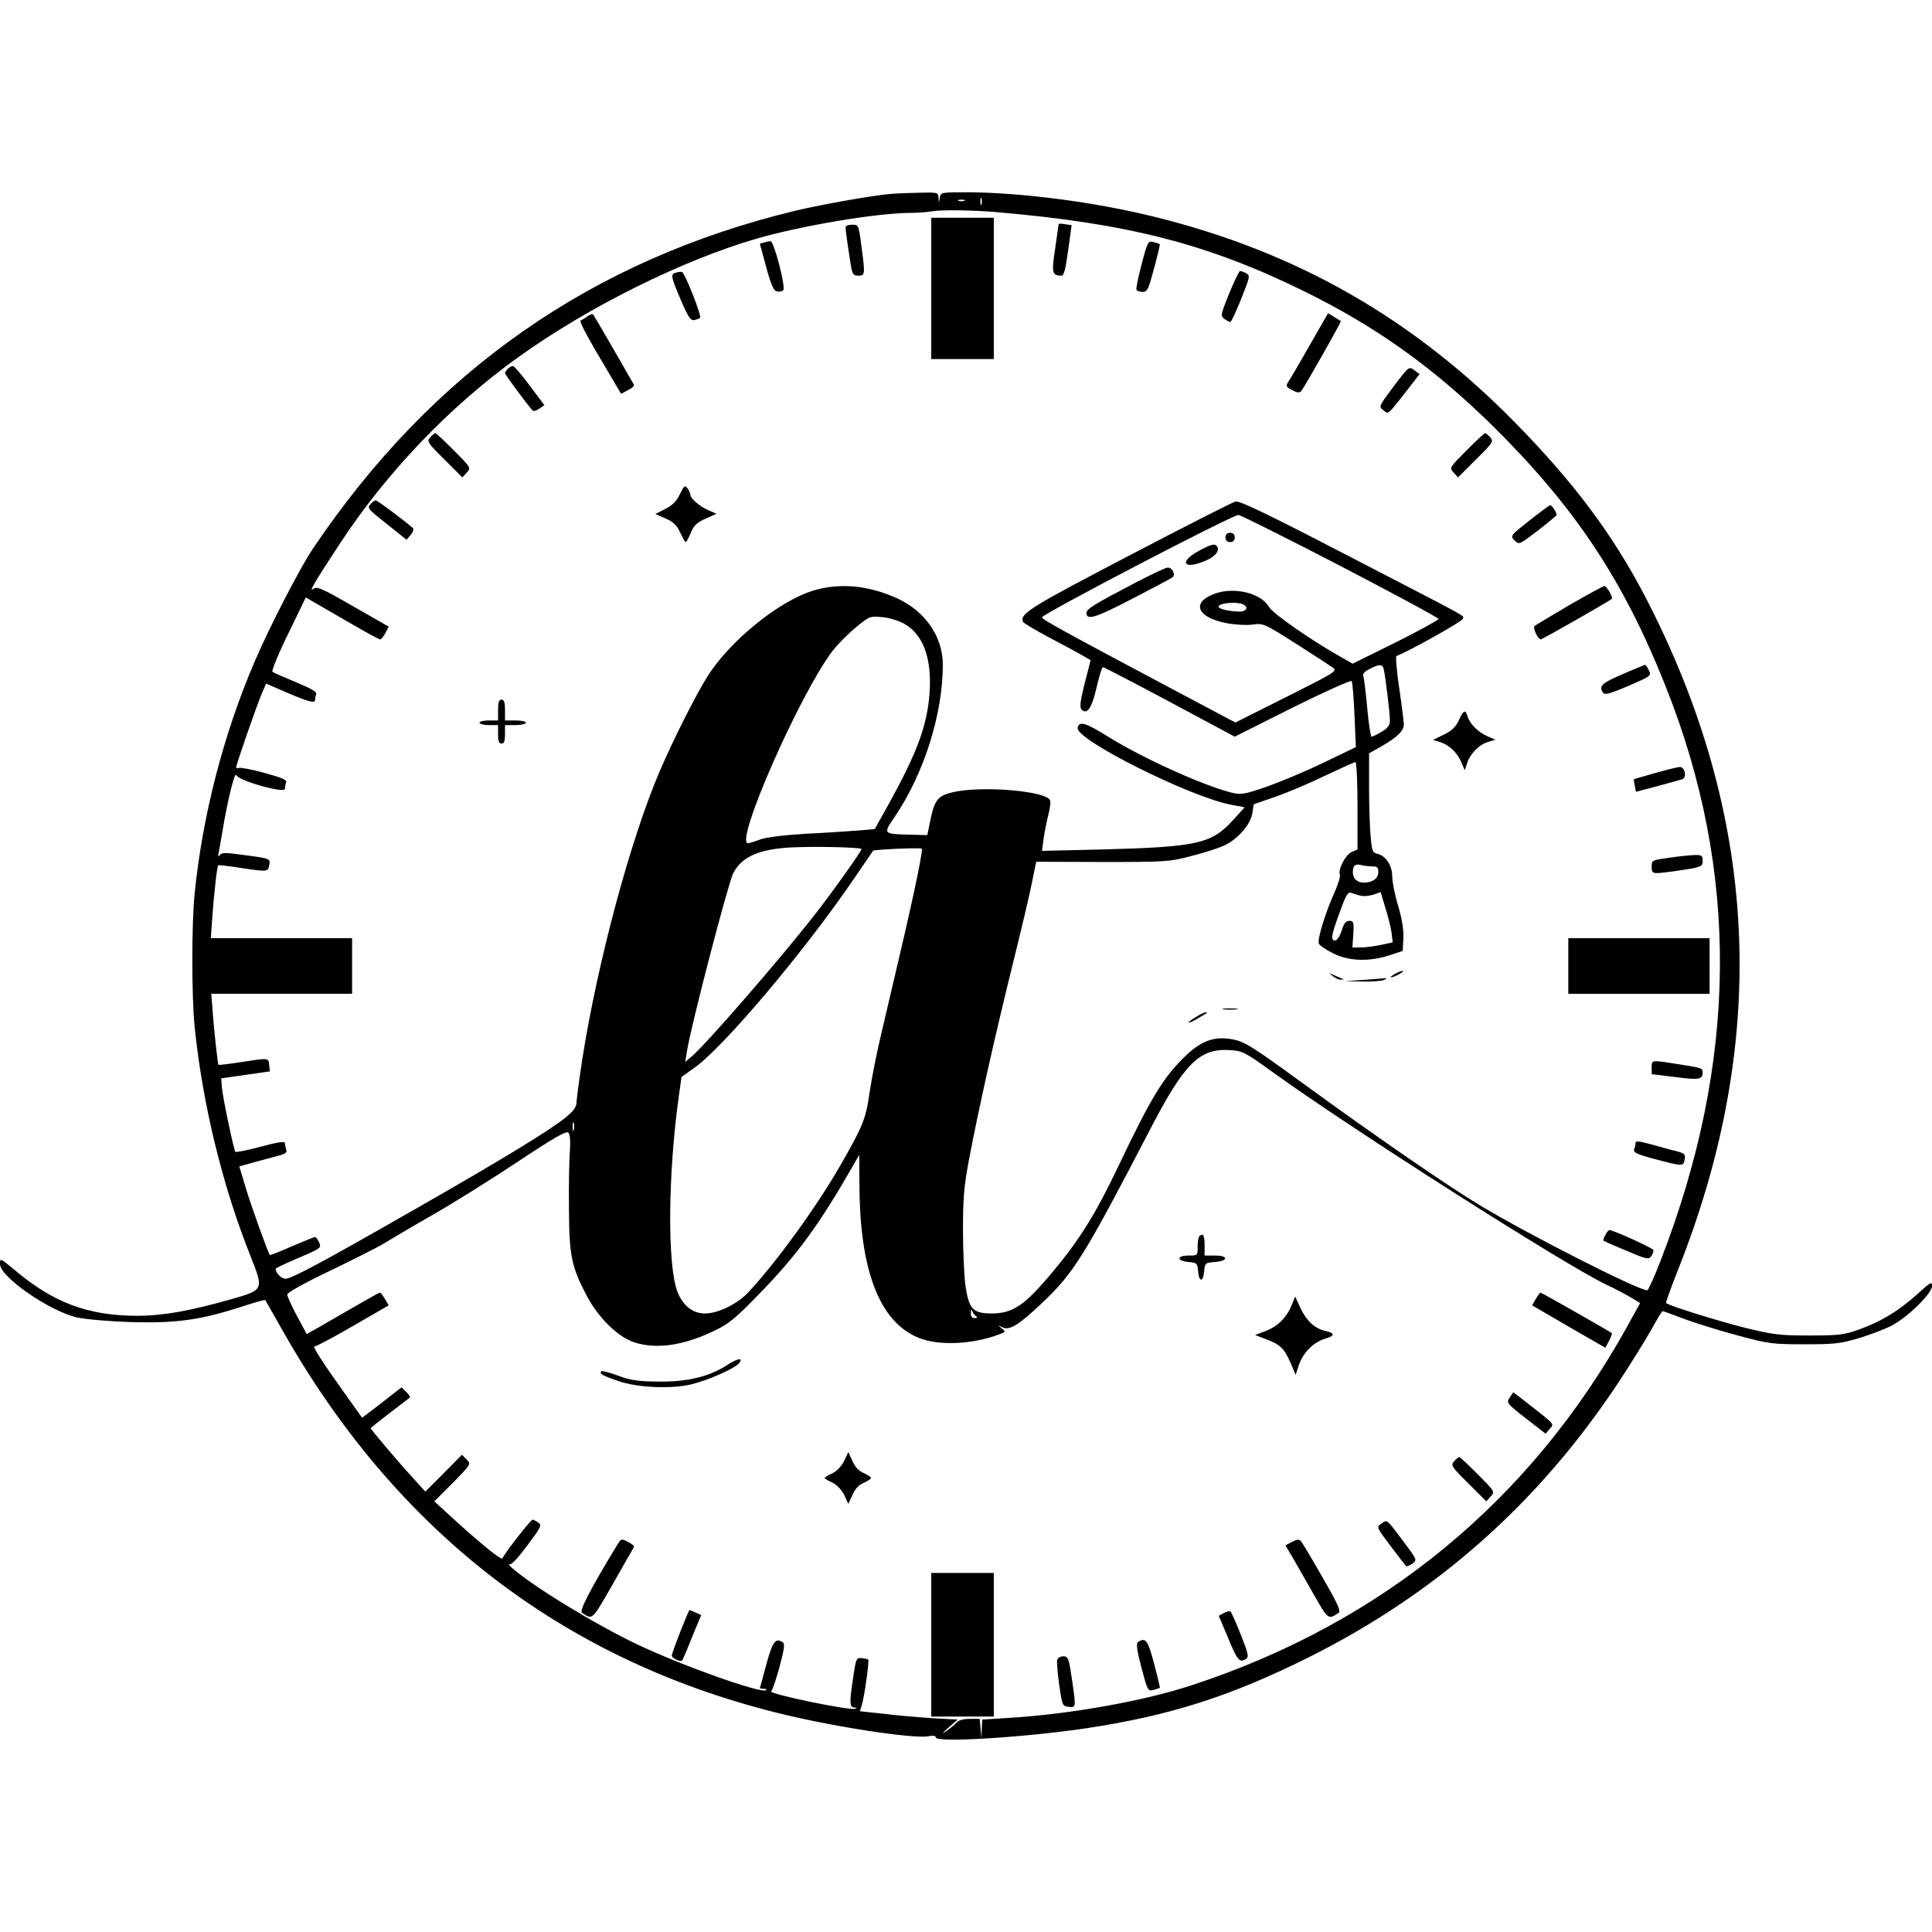 <?xml version="1.0" standalone="no"?>
<!DOCTYPE svg PUBLIC "-//W3C//DTD SVG 20010904//EN"
 "http://www.w3.org/TR/2001/REC-SVG-20010904/DTD/svg10.dtd">
<svg version="1.0" xmlns="http://www.w3.org/2000/svg"
 width="834pt" height="834pt" viewBox="0 0 834 834"
 preserveAspectRatio="xMidYMid meet">

<g transform="translate(0,834) scale(0.1,-0.1)"
fill="#000000" stroke="none">
<path d="M3845 7503 c-87 -8 -294 -45 -409 -72 -881 -212 -1570 -694 -2085
-1459 -56 -83 -187 -337 -251 -486 -136 -317 -226 -667 -260 -1005 -13 -133
-13 -440 0 -572 34 -332 119 -685 242 -993 57 -144 57 -144 -82 -184 -180 -51
-297 -72 -408 -72 -211 0 -363 57 -529 198 -63 52 -63 52 -63 25 0 -55 214
-203 332 -230 35 -8 138 -17 229 -20 195 -6 299 8 472 63 60 20 110 34 112 32
1 -2 33 -57 70 -123 490 -870 1208 -1427 2140 -1659 235 -59 587 -113 652
-101 20 4 33 2 33 -5 0 -24 384 0 653 40 361 55 620 138 957 306 553 277 990
664 1335 1184 56 85 121 190 145 233 23 42 44 77 47 77 3 0 48 -16 100 -36 52
-19 157 -51 232 -71 126 -34 146 -36 281 -36 129 0 155 3 233 26 49 15 112 39
140 53 68 34 177 140 177 172 0 21 -6 18 -64 -35 -79 -71 -152 -116 -248 -151
-67 -24 -86 -27 -218 -27 -131 0 -158 4 -280 34 -115 29 -327 95 -338 106 -2
2 21 66 51 142 398 1000 350 1965 -144 2913 -139 265 -305 487 -557 744 -444
453 -948 740 -1562 891 -256 63 -566 103 -797 105 -119 0 -122 0 -126 -22 l-4
-23 -2 23 c-1 21 -4 22 -83 20 -46 -1 -101 -3 -123 -5z m392 -45 c-3 -7 -5 -2
-5 12 0 14 2 19 5 13 2 -7 2 -19 0 -25z m-74 15 c-7 -2 -19 -2 -25 0 -7 3 -2
5 12 5 14 0 19 -2 13 -5z m142 -49 c567 -49 913 -138 1330 -344 304 -150 547
-323 799 -569 359 -353 571 -668 755 -1131 321 -802 314 -1622 -21 -2483 -27
-70 -53 -127 -57 -127 -39 0 -510 239 -721 366 -137 82 -455 301 -776 535
-199 145 -241 172 -287 181 -79 17 -137 -2 -205 -66 -98 -93 -151 -179 -297
-486 -95 -199 -163 -309 -278 -447 -125 -150 -174 -183 -269 -183 -78 1 -95
19 -110 117 -6 43 -11 152 -11 243 0 138 4 189 27 310 41 215 108 515 185 827
38 153 77 317 86 365 l18 88 286 -1 c271 0 291 1 381 25 52 13 115 33 140 44
60 26 118 91 126 141 l6 39 92 32 c50 17 147 58 215 91 68 32 127 59 132 59 5
0 9 -85 9 -188 l0 -189 -26 -11 c-26 -13 -59 -75 -50 -98 3 -7 -8 -42 -23 -76
-40 -88 -75 -203 -68 -221 3 -8 31 -27 63 -43 69 -34 157 -36 244 -7 l55 18 3
53 c2 36 -5 82 -22 140 -15 48 -26 106 -26 128 0 47 -27 89 -63 98 -22 5 -25
13 -30 73 -4 38 -7 134 -7 215 l0 146 53 30 c68 39 97 67 97 95 0 12 -9 83
-20 157 -11 74 -16 136 -12 138 63 25 287 151 287 161 0 17 55 -13 -494 271
-343 178 -471 240 -488 235 -12 -3 -219 -108 -460 -234 -427 -223 -471 -250
-457 -285 2 -6 55 -37 117 -70 61 -32 126 -67 143 -77 l32 -19 -26 -101 c-19
-76 -22 -103 -13 -112 24 -24 45 8 65 97 11 47 23 86 27 86 5 0 135 -68 289
-150 l280 -150 249 125 c139 69 253 120 256 115 3 -5 9 -72 12 -148 l6 -137
-139 -67 c-76 -37 -187 -83 -246 -104 -100 -34 -111 -36 -154 -25 -125 32
-385 150 -529 240 -99 62 -127 70 -133 39 -10 -50 476 -294 658 -331 l63 -12
-51 -56 c-93 -102 -154 -115 -566 -126 l-258 -6 7 52 c4 28 13 74 20 102 8 28
11 57 8 64 -15 40 -289 64 -416 36 -68 -15 -82 -32 -101 -122 l-13 -64 -78 2
c-113 3 -113 3 -64 75 127 187 209 444 209 659 0 120 -76 231 -197 286 -124
57 -251 68 -364 33 -146 -45 -354 -213 -452 -365 -53 -84 -148 -272 -210 -416
-126 -296 -266 -816 -333 -1239 -13 -85 -24 -168 -25 -185 0 -23 -11 -39 -45
-67 -65 -54 -266 -177 -644 -393 -416 -238 -541 -305 -568 -305 -18 0 -42 25
-42 43 0 3 45 24 99 47 96 41 99 43 89 66 -6 13 -14 24 -18 24 -4 0 -48 -18
-100 -40 -51 -23 -94 -39 -95 -38 -7 8 -82 215 -105 293 l-27 90 61 17 c33 9
81 22 104 28 33 8 42 15 38 26 -3 9 -6 22 -6 29 0 9 -26 6 -105 -15 -58 -16
-107 -25 -109 -22 -8 13 -55 238 -58 277 l-3 40 105 15 105 15 -3 28 c-4 31 1
31 -122 12 -52 -8 -95 -13 -97 -12 -3 3 -21 165 -26 245 l-5 62 304 0 304 0 0
120 0 120 -305 0 -305 0 6 83 c7 103 21 228 26 232 1 1 44 -3 93 -11 120 -18
122 -18 127 11 6 29 6 29 -116 45 -73 10 -90 10 -97 -1 -7 -10 -8 -6 -5 11 3
14 10 54 16 90 22 134 54 263 60 244 9 -24 210 -81 210 -59 0 7 2 20 5 28 5
10 -18 20 -95 41 -55 15 -105 24 -110 21 -6 -3 -10 -2 -10 4 0 12 87 262 110
317 l19 43 92 -40 c95 -40 119 -46 119 -30 0 5 2 16 5 24 4 10 -20 24 -87 52
-51 21 -97 41 -102 45 -4 5 26 79 68 164 l76 157 43 -25 c23 -13 93 -54 156
-90 62 -36 117 -66 122 -66 5 0 15 12 23 28 l14 27 -154 88 c-135 78 -157 87
-171 75 -22 -17 3 26 112 192 202 309 477 597 775 810 303 217 708 418 1030
511 198 56 506 108 655 110 33 0 77 3 99 7 38 7 181 5 281 -4z m1483 -1528
c232 -121 422 -223 422 -228 0 -4 -83 -50 -185 -101 l-186 -92 -42 24 c-130
72 -304 193 -319 221 -33 58 -145 87 -229 59 -109 -37 -85 -104 46 -129 36 -7
87 -10 113 -6 46 6 50 4 187 -83 77 -49 149 -96 160 -104 18 -14 5 -22 -201
-125 l-221 -111 -279 148 c-454 241 -556 297 -556 306 0 14 825 444 848 442
11 -1 210 -101 442 -221z m-430 -162 c33 -9 28 -34 -7 -34 -41 0 -91 11 -91
21 0 14 63 22 98 13z m-1456 -86 c89 -49 126 -164 108 -330 -15 -129 -58 -240
-177 -455 l-57 -102 -70 -6 c-39 -3 -141 -10 -226 -14 -95 -6 -172 -15 -199
-25 -24 -9 -47 -16 -52 -16 -60 0 223 643 364 829 23 30 69 76 102 103 58 48
61 49 113 44 28 -2 71 -15 94 -28z m2072 -200 c8 -38 26 -189 26 -219 0 -20
-9 -32 -36 -48 -19 -12 -39 -21 -43 -21 -4 0 -13 56 -19 124 -6 68 -14 130
-17 138 -4 9 6 20 27 30 45 23 57 22 62 -4z m-2255 -773 c4 -4 -132 -195 -207
-290 -147 -188 -457 -544 -520 -600 l-34 -29 7 44 c19 118 178 726 200 770 33
65 98 98 212 109 78 9 332 5 342 -4z m261 1 c0 -35 -47 -253 -120 -561 -10
-44 -35 -147 -54 -230 -20 -82 -43 -199 -52 -260 -17 -118 -28 -144 -130 -322
-103 -178 -270 -408 -392 -540 -48 -52 -132 -93 -189 -93 -52 0 -94 33 -118
92 -45 113 -42 511 6 851 l11 78 56 40 c129 92 480 509 692 821 l80 117 47 4
c74 5 163 7 163 3z m1943 -76 c22 0 27 -4 27 -25 0 -27 -25 -45 -62 -45 -30 0
-48 17 -48 45 0 29 10 37 35 31 11 -3 32 -6 48 -6z m-46 -127 c12 -3 36 0 52
5 l31 11 20 -67 c12 -37 24 -86 27 -108 l5 -42 -51 -11 c-29 -6 -68 -11 -87
-11 l-36 0 4 58 c3 51 1 57 -17 57 -15 0 -24 -11 -33 -42 -8 -24 -20 -43 -28
-43 -20 0 -18 19 12 102 36 101 42 111 62 102 9 -3 27 -9 39 -11z m-382 -762
c344 -248 1268 -836 1440 -917 39 -18 87 -44 107 -56 l38 -23 -59 -107 c-416
-747 -1052 -1271 -1871 -1541 -211 -70 -531 -127 -799 -143 l-111 -7 -2 -41
-1 -41 -4 42 -4 43 -43 0 c-27 0 -48 -6 -56 -15 -7 -9 -27 -25 -44 -37 -23
-15 -21 -12 8 14 l40 35 -110 6 c-60 4 -155 12 -210 19 l-102 11 8 26 c11 33
33 192 28 197 -3 2 -15 5 -28 6 -23 3 -25 -1 -36 -77 -18 -115 -17 -135 4
-136 9 0 12 -3 5 -5 -23 -10 -381 65 -364 75 5 3 21 51 36 105 21 80 24 101
13 107 -30 20 -43 3 -70 -96 -15 -55 -27 -101 -28 -102 0 -2 8 -3 17 -3 9 0
14 -3 10 -6 -17 -17 -359 104 -553 196 -182 86 -457 254 -544 332 -14 13 -20
19 -14 15 9 -6 34 20 79 80 60 80 65 89 49 100 -10 7 -21 13 -25 13 -8 0 -124
-149 -130 -167 -4 -11 -103 70 -244 200 l-50 46 80 80 c79 81 79 81 59 101
l-20 20 -79 -80 -79 -79 -57 63 c-59 64 -179 206 -179 211 0 1 37 31 83 66 45
34 84 64 86 66 3 2 -4 13 -15 24 l-21 20 -49 -38 c-27 -22 -65 -51 -85 -66
l-36 -27 -80 112 c-92 129 -137 199 -125 196 4 -2 78 37 164 87 l156 90 -16
27 c-9 16 -19 28 -22 28 -3 0 -50 -26 -105 -58 -55 -32 -125 -72 -156 -90
l-55 -31 -42 78 c-23 43 -42 85 -42 93 0 8 73 49 184 102 102 49 207 102 233
118 26 16 122 73 213 125 91 52 257 156 368 230 155 103 207 132 215 124 8 -8
10 -35 7 -79 -3 -37 -5 -148 -4 -247 1 -205 10 -251 76 -377 49 -94 133 -178
204 -202 96 -32 215 -15 349 50 63 30 93 56 192 158 165 169 262 303 410 562
l22 39 1 -130 c1 -363 84 -585 248 -657 86 -39 238 -33 356 12 28 10 28 11 10
26 -18 14 -18 14 4 4 30 -15 71 11 171 106 136 128 182 202 467 751 146 281
211 347 339 340 58 -3 65 -6 190 -96z m-3018 -248 c-3 -10 -5 -4 -5 12 0 17 2
24 5 18 2 -7 2 -21 0 -30z m1737 -805 c7 -5 4 -8 -6 -8 -12 0 -18 7 -17 23 0
15 2 17 6 7 3 -8 11 -18 17 -22z"/>
<path d="M4020 7095 l0 -305 135 0 135 0 0 305 0 305 -135 0 -135 0 0 -305z"/>
<path d="M4570 7373 c0 -2 -7 -49 -15 -105 -16 -106 -14 -117 26 -118 12 0 18
23 30 109 l15 109 -28 4 c-15 3 -28 3 -28 1z"/>
<path d="M3650 7358 c0 -12 13 -104 25 -175 5 -27 11 -33 30 -33 30 0 30 5 13
131 -11 88 -12 89 -40 89 -16 0 -28 -5 -28 -12z"/>
<path d="M3298 7293 c-10 -2 -18 -5 -18 -6 1 -1 13 -47 28 -102 21 -76 32
-101 46 -103 10 -2 22 0 27 5 12 12 -40 213 -55 212 -6 -1 -19 -3 -28 -6z"/>
<path d="M4928 7199 c-15 -57 -25 -106 -22 -111 3 -4 15 -8 27 -8 20 0 25 12
49 102 15 56 26 103 25 104 -1 1 -13 5 -27 9 -24 6 -26 3 -52 -96z"/>
<path d="M2918 7163 c-24 -6 -23 -15 21 -118 31 -73 42 -89 57 -87 11 2 22 7
26 10 8 8 -66 195 -78 198 -5 1 -17 0 -26 -3z"/>
<path d="M5306 7073 c-37 -92 -38 -97 -20 -110 10 -7 21 -13 25 -13 4 0 25 45
47 100 38 95 39 101 22 110 -10 6 -22 10 -27 10 -4 0 -25 -44 -47 -97z"/>
<path d="M2536 6975 c-10 -8 -23 -16 -29 -18 -9 -3 30 -75 140 -259 l34 -58
30 16 c16 8 28 18 26 22 -34 61 -172 299 -176 304 -3 4 -15 0 -25 -7z"/>
<path d="M5655 6852 c-43 -76 -85 -147 -93 -159 -12 -20 -11 -23 16 -37 23
-12 32 -13 40 -3 16 21 174 299 170 301 -2 1 -15 9 -29 18 l-26 16 -78 -136z"/>
<path d="M2192 6748 c-7 -7 -12 -15 -12 -19 0 -6 96 -136 119 -161 4 -4 17 -1
29 8 l22 15 -63 84 c-34 46 -67 84 -72 85 -6 0 -16 -5 -23 -12z"/>
<path d="M6016 6672 c-65 -87 -65 -87 -44 -103 23 -18 13 -28 129 121 l27 35
-23 17 c-23 17 -23 17 -89 -70z"/>
<path d="M1857 6452 c-15 -17 -12 -23 61 -95 l78 -78 19 21 c19 21 18 21 -55
95 -41 41 -77 75 -81 75 -3 0 -13 -8 -22 -18z"/>
<path d="M6330 6395 c-73 -74 -74 -74 -55 -95 l19 -21 78 78 c73 72 76 78 61
95 -9 10 -19 18 -22 18 -4 0 -40 -34 -81 -75z"/>
<path d="M2935 6207 c-14 -30 -32 -48 -63 -64 l-43 -22 44 -19 c34 -15 49 -29
63 -61 11 -22 21 -41 24 -41 3 0 13 18 22 40 13 32 27 45 64 61 l47 21 -34 15
c-38 16 -79 51 -79 68 0 6 -6 18 -12 27 -11 15 -15 11 -33 -25z"/>
<path d="M1600 6164 c-16 -18 -15 -19 85 -98 l70 -56 18 21 c10 12 14 25 10
29 -44 38 -154 120 -161 120 -5 0 -15 -7 -22 -16z"/>
<path d="M6602 6093 c-83 -66 -83 -66 -64 -86 20 -19 20 -19 101 43 45 35 81
65 81 67 0 10 -21 43 -28 42 -4 0 -44 -30 -90 -66z"/>
<path d="M6773 5727 c-78 -46 -146 -86 -149 -90 -8 -8 15 -57 27 -57 7 0 298
166 307 175 6 6 -22 55 -32 55 -6 0 -75 -38 -153 -83z"/>
<path d="M7005 5430 c-89 -38 -104 -51 -86 -79 8 -12 26 -8 110 28 97 42 100
43 89 67 -6 13 -14 24 -17 24 -3 -1 -46 -18 -96 -40z"/>
<path d="M2150 5275 l0 -45 -40 0 c-22 0 -40 -4 -40 -10 0 -5 18 -10 40 -10
l40 0 0 -40 c0 -29 4 -40 15 -40 11 0 15 11 15 40 l0 40 45 0 c25 0 45 5 45
10 0 6 -20 10 -45 10 l-45 0 0 45 c0 33 -4 45 -15 45 -11 0 -15 -12 -15 -45z"/>
<path d="M6297 5230 c-13 -28 -30 -45 -64 -61 l-47 -23 30 -9 c40 -13 74 -45
92 -87 l15 -35 10 30 c13 41 52 81 90 92 l32 10 -35 15 c-40 18 -75 53 -85 86
-9 31 -17 27 -38 -18z"/>
<path d="M7145 5003 c-49 -14 -91 -26 -92 -27 -1 0 1 -13 4 -28 l5 -26 91 24
c51 14 99 27 108 30 22 6 13 54 -10 53 -9 0 -56 -12 -106 -26z"/>
<path d="M7203 4637 c-71 -10 -73 -10 -73 -38 0 -33 1 -33 103 -19 115 17 117
18 117 45 0 22 -4 25 -37 24 -21 -1 -71 -6 -110 -12z"/>
<path d="M6770 4170 l0 -120 305 0 305 0 0 120 0 120 -305 0 -305 0 0 -120z"/>
<path d="M6020 4135 c-14 -8 -20 -14 -15 -14 6 0 21 6 35 14 14 8 21 14 15 14
-5 0 -21 -6 -35 -14z"/>
<path d="M5754 4126 c11 -9 27 -16 35 -15 14 0 14 1 1 6 -8 3 -24 10 -35 15
-20 9 -20 9 -1 -6z"/>
<path d="M5885 4110 l-80 -6 75 -1 c41 -1 84 2 95 7 11 5 13 8 5 7 -8 0 -51
-4 -95 -7z"/>
<path d="M5283 3983 c15 -2 39 -2 55 0 15 2 2 4 -28 4 -30 0 -43 -2 -27 -4z"/>
<path d="M5163 3950 c-46 -27 -41 -34 5 -8 46 27 48 28 36 28 -5 0 -24 -9 -41
-20z"/>
<path d="M7130 3732 l0 -29 99 -12 c105 -14 121 -11 121 19 0 20 0 20 -130 40
-90 14 -90 14 -90 -18z"/>
<path d="M7060 3405 c0 -7 -3 -20 -6 -28 -4 -11 14 -20 73 -36 137 -37 140
-37 145 -7 5 23 1 27 -36 37 -23 5 -71 19 -108 29 -54 15 -68 16 -68 5z"/>
<path d="M6930 3009 c-7 -11 -10 -23 -8 -25 3 -2 47 -22 99 -43 86 -37 95 -39
107 -24 7 10 11 22 9 27 -3 9 -171 85 -189 86 -4 0 -12 -9 -18 -21z"/>
<path d="M5290 6020 c0 -13 7 -20 20 -20 13 0 20 7 20 20 0 13 -7 20 -20 20
-13 0 -20 -7 -20 -20z"/>
<path d="M5175 5962 c-88 -48 -66 -83 28 -43 43 18 63 43 51 62 -9 14 -26 10
-79 -19z"/>
<path d="M4900 5824 c-178 -93 -210 -113 -210 -130 0 -33 38 -22 197 61 93 48
172 90 176 94 12 12 -3 41 -22 41 -9 0 -72 -30 -141 -66z"/>
<path d="M5177 3003 c-4 -3 -7 -24 -7 -45 0 -38 0 -38 -41 -38 -52 0 -49 -24
4 -28 34 -3 36 -6 39 -40 4 -48 22 -48 26 0 3 35 5 37 44 40 60 4 63 28 4 28
l-46 0 0 45 c0 42 -7 54 -23 38z"/>
<path d="M6629 2732 l-15 -27 158 -92 158 -91 16 30 c8 16 14 31 12 33 -8 7
-303 175 -308 175 -3 0 -12 -13 -21 -28z"/>
<path d="M5575 2704 c-22 -53 -60 -90 -112 -110 l-45 -17 47 -18 c62 -23 79
-40 106 -102 l22 -52 14 43 c19 54 63 98 113 113 44 13 44 24 0 34 -44 10 -80
43 -106 98 l-23 50 -16 -39z"/>
<path d="M3140 2448 c-79 -51 -170 -73 -295 -72 -91 1 -121 5 -178 26 -37 14
-70 22 -72 18 -7 -11 4 -17 72 -41 82 -29 228 -36 317 -15 71 17 187 68 206
91 21 26 -6 22 -50 -7z"/>
<path d="M6517 2307 c-15 -23 -13 -25 70 -90 l85 -66 18 21 c19 24 30 12 -121
130 l-37 28 -15 -23z"/>
<path d="M3644 2033 c-12 -23 -32 -44 -51 -53 -18 -8 -33 -17 -33 -20 0 -3 15
-12 33 -20 19 -9 39 -30 51 -53 l18 -39 18 39 c11 26 28 44 49 52 17 8 31 17
31 21 0 4 -14 13 -31 21 -21 8 -38 26 -49 52 l-18 39 -18 -39z"/>
<path d="M6277 2032 c-15 -17 -12 -23 61 -95 l78 -78 19 21 c19 21 18 21 -55
95 -41 41 -77 75 -81 75 -3 0 -13 -8 -22 -18z"/>
<path d="M5963 1763 c-22 -15 -22 -15 40 -97 34 -45 64 -84 67 -87 3 -2 15 3
27 11 21 16 21 16 -38 95 -75 100 -70 96 -96 78z"/>
<path d="M2662 1667 c-115 -189 -162 -281 -150 -289 47 -31 42 -35 134 125 47
83 88 155 91 159 2 4 -10 14 -26 22 -29 15 -30 15 -49 -17z"/>
<path d="M5577 1684 l-28 -15 22 -37 c12 -20 53 -92 91 -159 73 -128 70 -126
117 -95 10 8 -5 40 -70 153 -45 79 -87 149 -93 156 -8 9 -18 8 -39 -3z"/>
<path d="M4020 1240 l0 -310 135 0 135 0 0 310 0 310 -135 0 -135 0 0 -310z"/>
<path d="M2937 1297 c-20 -51 -37 -98 -37 -104 0 -11 38 -29 45 -21 1 1 21 46
42 100 l40 96 -24 11 c-13 6 -25 11 -27 11 -1 0 -19 -42 -39 -93z"/>
<path d="M5283 1377 l-22 -12 41 -97 c40 -97 49 -107 77 -89 13 8 9 25 -23
105 -21 53 -41 98 -45 100 -3 2 -16 -1 -28 -7z"/>
<path d="M4913 1252 c-9 -6 -6 -33 14 -110 27 -101 28 -103 53 -97 14 4 26 8
27 9 1 1 -10 48 -25 104 -27 102 -36 115 -69 94z"/>
<path d="M4564 1176 c-3 -7 1 -56 8 -107 13 -91 14 -94 41 -97 31 -4 32 -3 17
101 -16 111 -18 117 -41 117 -11 0 -22 -6 -25 -14z"/>
</g>
</svg>
